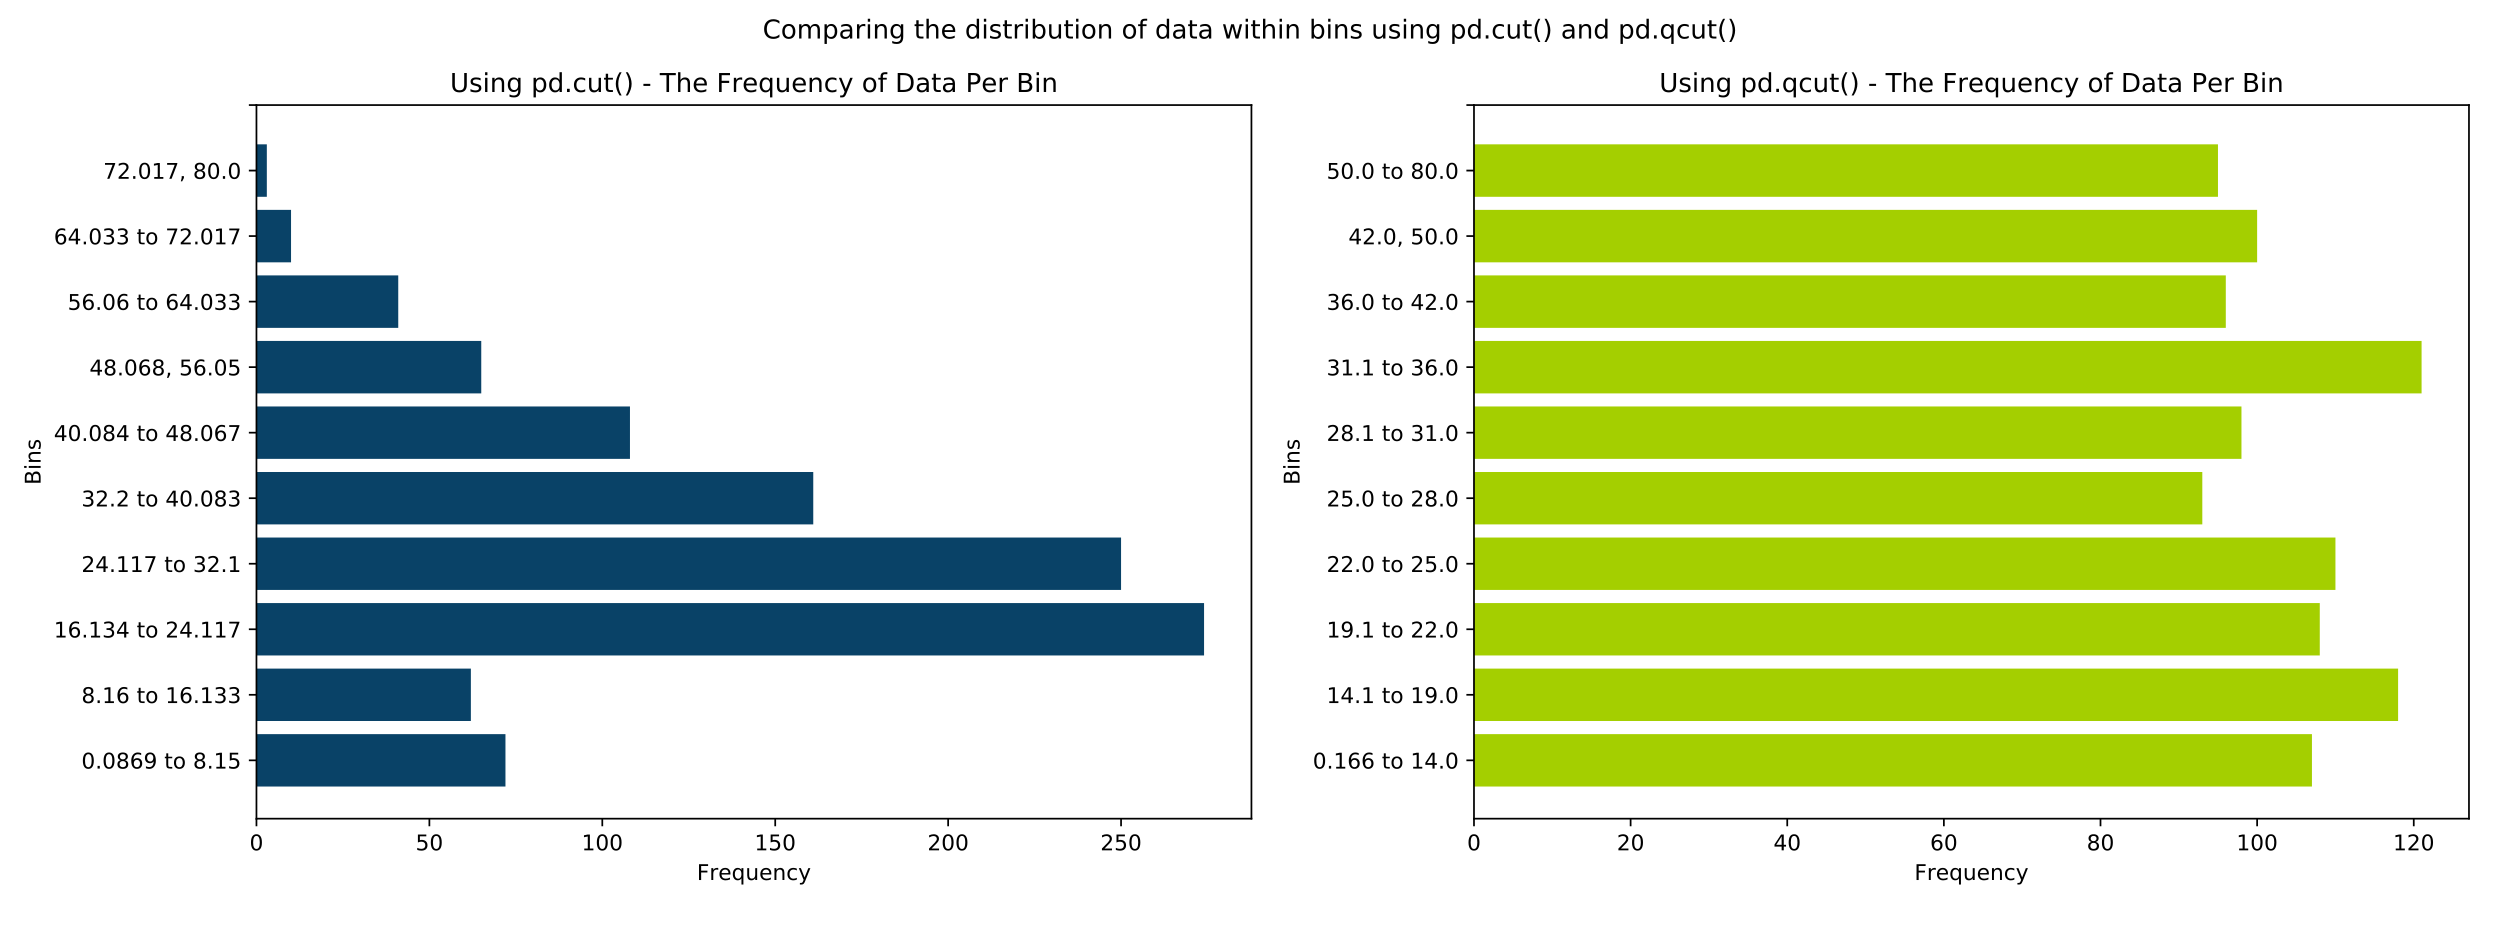 <?xml version="1.0" encoding="utf-8" standalone="no"?>
<!DOCTYPE svg PUBLIC "-//W3C//DTD SVG 1.1//EN"
  "http://www.w3.org/Graphics/SVG/1.1/DTD/svg11.dtd">
<!-- Created with matplotlib (http://matplotlib.org/) -->
<svg height="432pt" version="1.1" viewBox="0 0 1152 432" width="1152pt" xmlns="http://www.w3.org/2000/svg" xmlns:xlink="http://www.w3.org/1999/xlink">
 <defs>
  <style type="text/css">
*{stroke-linecap:butt;stroke-linejoin:round;}
  </style>
 </defs>
 <g id="figure_1">
  <g id="patch_1">
   <path d="M 0 432 
L 1152 432 
L 1152 0 
L 0 0 
z
" style="fill:#ffffff;"/>
  </g>
  <g id="axes_1">
   <g id="patch_2">
    <path d="M 118.175 377.24 
L 576.663 377.24 
L 576.663 48.4 
L 118.175 48.4 
z
" style="fill:#ffffff;"/>
   </g>
   <g id="patch_3">
    <path clip-path="url(#pb259ebae67)" d="M 118.175 362.444 
L 232.916 362.444 
L 232.916 338.287 
L 118.175 338.287 
z
" style="fill:#094267;"/>
   </g>
   <g id="patch_4">
    <path clip-path="url(#pb259ebae67)" d="M 118.175 332.247 
L 216.98 332.247 
L 216.98 308.09 
L 118.175 308.09 
z
" style="fill:#094267;"/>
   </g>
   <g id="patch_5">
    <path clip-path="url(#pb259ebae67)" d="M 118.175 302.051 
L 554.83 302.051 
L 554.83 277.893 
L 118.175 277.893 
z
" style="fill:#094267;"/>
   </g>
   <g id="patch_6">
    <path clip-path="url(#pb259ebae67)" d="M 118.175 271.854 
L 516.583 271.854 
L 516.583 247.697 
L 118.175 247.697 
z
" style="fill:#094267;"/>
   </g>
   <g id="patch_7">
    <path clip-path="url(#pb259ebae67)" d="M 118.175 241.658 
L 374.75 241.658 
L 374.75 217.5 
L 118.175 217.5 
z
" style="fill:#094267;"/>
   </g>
   <g id="patch_8">
    <path clip-path="url(#pb259ebae67)" d="M 118.175 211.461 
L 290.287 211.461 
L 290.287 187.304 
L 118.175 187.304 
z
" style="fill:#094267;"/>
   </g>
   <g id="patch_9">
    <path clip-path="url(#pb259ebae67)" d="M 118.175 181.265 
L 221.761 181.265 
L 221.761 157.107 
L 118.175 157.107 
z
" style="fill:#094267;"/>
   </g>
   <g id="patch_10">
    <path clip-path="url(#pb259ebae67)" d="M 118.175 151.068 
L 183.514 151.068 
L 183.514 126.911 
L 118.175 126.911 
z
" style="fill:#094267;"/>
   </g>
   <g id="patch_11">
    <path clip-path="url(#pb259ebae67)" d="M 118.175 120.872 
L 134.111 120.872 
L 134.111 96.714 
L 118.175 96.714 
z
" style="fill:#094267;"/>
   </g>
   <g id="patch_12">
    <path clip-path="url(#pb259ebae67)" d="M 118.175 90.675 
L 122.956 90.675 
L 122.956 66.518 
L 118.175 66.518 
z
" style="fill:#094267;"/>
   </g>
   <g id="matplotlib.axis_1">
    <g id="xtick_1">
     <g id="line2d_1">
      <defs>
       <path d="M 0 0 
L 0 3.5 
" id="m74392344b3" style="stroke:#000000;stroke-width:0.8;"/>
      </defs>
      <g>
       <use style="stroke:#000000;stroke-width:0.8;" x="118.175" xlink:href="#m74392344b3" y="377.24"/>
      </g>
     </g>
     <g id="text_1">
      <!-- 0 -->
      <defs>
       <path d="M 31.781 66.406 
Q 24.172 66.406 20.328 58.906 
Q 16.5 51.422 16.5 36.375 
Q 16.5 21.391 20.328 13.891 
Q 24.172 6.391 31.781 6.391 
Q 39.453 6.391 43.281 13.891 
Q 47.125 21.391 47.125 36.375 
Q 47.125 51.422 43.281 58.906 
Q 39.453 66.406 31.781 66.406 
z
M 31.781 74.219 
Q 44.047 74.219 50.516 64.516 
Q 56.984 54.828 56.984 36.375 
Q 56.984 17.969 50.516 8.266 
Q 44.047 -1.422 31.781 -1.422 
Q 19.531 -1.422 13.062 8.266 
Q 6.594 17.969 6.594 36.375 
Q 6.594 54.828 13.062 64.516 
Q 19.531 74.219 31.781 74.219 
z
" id="DejaVuSans-30"/>
      </defs>
      <g transform="translate(114.994 391.838)scale(0.1 -0.1)">
       <use xlink:href="#DejaVuSans-30"/>
      </g>
     </g>
    </g>
    <g id="xtick_2">
     <g id="line2d_2">
      <g>
       <use style="stroke:#000000;stroke-width:0.8;" x="197.857" xlink:href="#m74392344b3" y="377.24"/>
      </g>
     </g>
     <g id="text_2">
      <!-- 50 -->
      <defs>
       <path d="M 10.797 72.906 
L 49.516 72.906 
L 49.516 64.594 
L 19.828 64.594 
L 19.828 46.734 
Q 21.969 47.469 24.109 47.828 
Q 26.266 48.188 28.422 48.188 
Q 40.625 48.188 47.75 41.5 
Q 54.891 34.812 54.891 23.391 
Q 54.891 11.625 47.562 5.094 
Q 40.234 -1.422 26.906 -1.422 
Q 22.312 -1.422 17.547 -0.641 
Q 12.797 0.141 7.719 1.703 
L 7.719 11.625 
Q 12.109 9.234 16.797 8.062 
Q 21.484 6.891 26.703 6.891 
Q 35.156 6.891 40.078 11.328 
Q 45.016 15.766 45.016 23.391 
Q 45.016 31 40.078 35.438 
Q 35.156 39.891 26.703 39.891 
Q 22.75 39.891 18.812 39.016 
Q 14.891 38.141 10.797 36.281 
z
" id="DejaVuSans-35"/>
      </defs>
      <g transform="translate(191.494 391.838)scale(0.1 -0.1)">
       <use xlink:href="#DejaVuSans-35"/>
       <use x="63.623" xlink:href="#DejaVuSans-30"/>
      </g>
     </g>
    </g>
    <g id="xtick_3">
     <g id="line2d_3">
      <g>
       <use style="stroke:#000000;stroke-width:0.8;" x="277.538" xlink:href="#m74392344b3" y="377.24"/>
      </g>
     </g>
     <g id="text_3">
      <!-- 100 -->
      <defs>
       <path d="M 12.406 8.297 
L 28.516 8.297 
L 28.516 63.922 
L 10.984 60.406 
L 10.984 69.391 
L 28.422 72.906 
L 38.281 72.906 
L 38.281 8.297 
L 54.391 8.297 
L 54.391 0 
L 12.406 0 
z
" id="DejaVuSans-31"/>
      </defs>
      <g transform="translate(267.994 391.838)scale(0.1 -0.1)">
       <use xlink:href="#DejaVuSans-31"/>
       <use x="63.623" xlink:href="#DejaVuSans-30"/>
       <use x="127.246" xlink:href="#DejaVuSans-30"/>
      </g>
     </g>
    </g>
    <g id="xtick_4">
     <g id="line2d_4">
      <g>
       <use style="stroke:#000000;stroke-width:0.8;" x="357.22" xlink:href="#m74392344b3" y="377.24"/>
      </g>
     </g>
     <g id="text_4">
      <!-- 150 -->
      <g transform="translate(347.676 391.838)scale(0.1 -0.1)">
       <use xlink:href="#DejaVuSans-31"/>
       <use x="63.623" xlink:href="#DejaVuSans-35"/>
       <use x="127.246" xlink:href="#DejaVuSans-30"/>
      </g>
     </g>
    </g>
    <g id="xtick_5">
     <g id="line2d_5">
      <g>
       <use style="stroke:#000000;stroke-width:0.8;" x="436.901" xlink:href="#m74392344b3" y="377.24"/>
      </g>
     </g>
     <g id="text_5">
      <!-- 200 -->
      <defs>
       <path d="M 19.188 8.297 
L 53.609 8.297 
L 53.609 0 
L 7.328 0 
L 7.328 8.297 
Q 12.938 14.109 22.625 23.891 
Q 32.328 33.688 34.812 36.531 
Q 39.547 41.844 41.422 45.531 
Q 43.312 49.219 43.312 52.781 
Q 43.312 58.594 39.234 62.25 
Q 35.156 65.922 28.609 65.922 
Q 23.969 65.922 18.812 64.312 
Q 13.672 62.703 7.812 59.422 
L 7.812 69.391 
Q 13.766 71.781 18.938 73 
Q 24.125 74.219 28.422 74.219 
Q 39.75 74.219 46.484 68.547 
Q 53.219 62.891 53.219 53.422 
Q 53.219 48.922 51.531 44.891 
Q 49.859 40.875 45.406 35.406 
Q 44.188 33.984 37.641 27.219 
Q 31.109 20.453 19.188 8.297 
z
" id="DejaVuSans-32"/>
      </defs>
      <g transform="translate(427.357 391.838)scale(0.1 -0.1)">
       <use xlink:href="#DejaVuSans-32"/>
       <use x="63.623" xlink:href="#DejaVuSans-30"/>
       <use x="127.246" xlink:href="#DejaVuSans-30"/>
      </g>
     </g>
    </g>
    <g id="xtick_6">
     <g id="line2d_6">
      <g>
       <use style="stroke:#000000;stroke-width:0.8;" x="516.583" xlink:href="#m74392344b3" y="377.24"/>
      </g>
     </g>
     <g id="text_6">
      <!-- 250 -->
      <g transform="translate(507.039 391.838)scale(0.1 -0.1)">
       <use xlink:href="#DejaVuSans-32"/>
       <use x="63.623" xlink:href="#DejaVuSans-35"/>
       <use x="127.246" xlink:href="#DejaVuSans-30"/>
      </g>
     </g>
    </g>
    <g id="text_7">
     <!-- Frequency -->
     <defs>
      <path d="M 9.812 72.906 
L 51.703 72.906 
L 51.703 64.594 
L 19.672 64.594 
L 19.672 43.109 
L 48.578 43.109 
L 48.578 34.812 
L 19.672 34.812 
L 19.672 0 
L 9.812 0 
z
" id="DejaVuSans-46"/>
      <path d="M 41.109 46.297 
Q 39.594 47.172 37.812 47.578 
Q 36.031 48 33.891 48 
Q 26.266 48 22.188 43.047 
Q 18.109 38.094 18.109 28.812 
L 18.109 0 
L 9.078 0 
L 9.078 54.688 
L 18.109 54.688 
L 18.109 46.188 
Q 20.953 51.172 25.484 53.578 
Q 30.031 56 36.531 56 
Q 37.453 56 38.578 55.875 
Q 39.703 55.766 41.062 55.516 
z
" id="DejaVuSans-72"/>
      <path d="M 56.203 29.594 
L 56.203 25.203 
L 14.891 25.203 
Q 15.484 15.922 20.484 11.062 
Q 25.484 6.203 34.422 6.203 
Q 39.594 6.203 44.453 7.469 
Q 49.312 8.734 54.109 11.281 
L 54.109 2.781 
Q 49.266 0.734 44.188 -0.344 
Q 39.109 -1.422 33.891 -1.422 
Q 20.797 -1.422 13.156 6.188 
Q 5.516 13.812 5.516 26.812 
Q 5.516 40.234 12.766 48.109 
Q 20.016 56 32.328 56 
Q 43.359 56 49.781 48.891 
Q 56.203 41.797 56.203 29.594 
z
M 47.219 32.234 
Q 47.125 39.594 43.094 43.984 
Q 39.062 48.391 32.422 48.391 
Q 24.906 48.391 20.391 44.141 
Q 15.875 39.891 15.188 32.172 
z
" id="DejaVuSans-65"/>
      <path d="M 14.797 27.297 
Q 14.797 17.391 18.875 11.75 
Q 22.953 6.109 30.078 6.109 
Q 37.203 6.109 41.297 11.75 
Q 45.406 17.391 45.406 27.297 
Q 45.406 37.203 41.297 42.844 
Q 37.203 48.484 30.078 48.484 
Q 22.953 48.484 18.875 42.844 
Q 14.797 37.203 14.797 27.297 
z
M 45.406 8.203 
Q 42.578 3.328 38.25 0.953 
Q 33.938 -1.422 27.875 -1.422 
Q 17.969 -1.422 11.734 6.484 
Q 5.516 14.406 5.516 27.297 
Q 5.516 40.188 11.734 48.094 
Q 17.969 56 27.875 56 
Q 33.938 56 38.25 53.625 
Q 42.578 51.266 45.406 46.391 
L 45.406 54.688 
L 54.391 54.688 
L 54.391 -20.797 
L 45.406 -20.797 
z
" id="DejaVuSans-71"/>
      <path d="M 8.5 21.578 
L 8.5 54.688 
L 17.484 54.688 
L 17.484 21.922 
Q 17.484 14.156 20.5 10.266 
Q 23.531 6.391 29.594 6.391 
Q 36.859 6.391 41.078 11.031 
Q 45.312 15.672 45.312 23.688 
L 45.312 54.688 
L 54.297 54.688 
L 54.297 0 
L 45.312 0 
L 45.312 8.406 
Q 42.047 3.422 37.719 1 
Q 33.406 -1.422 27.688 -1.422 
Q 18.266 -1.422 13.375 4.438 
Q 8.5 10.297 8.5 21.578 
z
M 31.109 56 
z
" id="DejaVuSans-75"/>
      <path d="M 54.891 33.016 
L 54.891 0 
L 45.906 0 
L 45.906 32.719 
Q 45.906 40.484 42.875 44.328 
Q 39.844 48.188 33.797 48.188 
Q 26.516 48.188 22.312 43.547 
Q 18.109 38.922 18.109 30.906 
L 18.109 0 
L 9.078 0 
L 9.078 54.688 
L 18.109 54.688 
L 18.109 46.188 
Q 21.344 51.125 25.703 53.562 
Q 30.078 56 35.797 56 
Q 45.219 56 50.047 50.172 
Q 54.891 44.344 54.891 33.016 
z
" id="DejaVuSans-6e"/>
      <path d="M 48.781 52.594 
L 48.781 44.188 
Q 44.969 46.297 41.141 47.344 
Q 37.312 48.391 33.406 48.391 
Q 24.656 48.391 19.812 42.844 
Q 14.984 37.312 14.984 27.297 
Q 14.984 17.281 19.812 11.734 
Q 24.656 6.203 33.406 6.203 
Q 37.312 6.203 41.141 7.25 
Q 44.969 8.297 48.781 10.406 
L 48.781 2.094 
Q 45.016 0.344 40.984 -0.531 
Q 36.969 -1.422 32.422 -1.422 
Q 20.062 -1.422 12.781 6.344 
Q 5.516 14.109 5.516 27.297 
Q 5.516 40.672 12.859 48.328 
Q 20.219 56 33.016 56 
Q 37.156 56 41.109 55.141 
Q 45.062 54.297 48.781 52.594 
z
" id="DejaVuSans-63"/>
      <path d="M 32.172 -5.078 
Q 28.375 -14.844 24.75 -17.812 
Q 21.141 -20.797 15.094 -20.797 
L 7.906 -20.797 
L 7.906 -13.281 
L 13.188 -13.281 
Q 16.891 -13.281 18.938 -11.516 
Q 21 -9.766 23.484 -3.219 
L 25.094 0.875 
L 2.984 54.688 
L 12.5 54.688 
L 29.594 11.922 
L 46.688 54.688 
L 56.203 54.688 
z
" id="DejaVuSans-79"/>
     </defs>
     <g transform="translate(321.121 405.517)scale(0.1 -0.1)">
      <use xlink:href="#DejaVuSans-46"/>
      <use x="57.41" xlink:href="#DejaVuSans-72"/>
      <use x="98.492" xlink:href="#DejaVuSans-65"/>
      <use x="160.016" xlink:href="#DejaVuSans-71"/>
      <use x="223.492" xlink:href="#DejaVuSans-75"/>
      <use x="286.871" xlink:href="#DejaVuSans-65"/>
      <use x="348.395" xlink:href="#DejaVuSans-6e"/>
      <use x="411.773" xlink:href="#DejaVuSans-63"/>
      <use x="466.754" xlink:href="#DejaVuSans-79"/>
     </g>
    </g>
   </g>
   <g id="matplotlib.axis_2">
    <g id="ytick_1">
     <g id="line2d_7">
      <defs>
       <path d="M 0 0 
L -3.5 0 
" id="m7ff073b61a" style="stroke:#000000;stroke-width:0.8;"/>
      </defs>
      <g>
       <use style="stroke:#000000;stroke-width:0.8;" x="118.175" xlink:href="#m7ff073b61a" y="350.365"/>
      </g>
     </g>
     <g id="text_8">
      <!-- 0.0869 to 8.15 -->
      <defs>
       <path d="M 10.688 12.406 
L 21 12.406 
L 21 0 
L 10.688 0 
z
" id="DejaVuSans-2e"/>
       <path d="M 31.781 34.625 
Q 24.75 34.625 20.719 30.859 
Q 16.703 27.094 16.703 20.516 
Q 16.703 13.922 20.719 10.156 
Q 24.75 6.391 31.781 6.391 
Q 38.812 6.391 42.859 10.172 
Q 46.922 13.969 46.922 20.516 
Q 46.922 27.094 42.891 30.859 
Q 38.875 34.625 31.781 34.625 
z
M 21.922 38.812 
Q 15.578 40.375 12.031 44.719 
Q 8.5 49.078 8.5 55.328 
Q 8.5 64.062 14.719 69.141 
Q 20.953 74.219 31.781 74.219 
Q 42.672 74.219 48.875 69.141 
Q 55.078 64.062 55.078 55.328 
Q 55.078 49.078 51.531 44.719 
Q 48 40.375 41.703 38.812 
Q 48.828 37.156 52.797 32.312 
Q 56.781 27.484 56.781 20.516 
Q 56.781 9.906 50.312 4.234 
Q 43.844 -1.422 31.781 -1.422 
Q 19.734 -1.422 13.25 4.234 
Q 6.781 9.906 6.781 20.516 
Q 6.781 27.484 10.781 32.312 
Q 14.797 37.156 21.922 38.812 
z
M 18.312 54.391 
Q 18.312 48.734 21.844 45.562 
Q 25.391 42.391 31.781 42.391 
Q 38.141 42.391 41.719 45.562 
Q 45.312 48.734 45.312 54.391 
Q 45.312 60.062 41.719 63.234 
Q 38.141 66.406 31.781 66.406 
Q 25.391 66.406 21.844 63.234 
Q 18.312 60.062 18.312 54.391 
z
" id="DejaVuSans-38"/>
       <path d="M 33.016 40.375 
Q 26.375 40.375 22.484 35.828 
Q 18.609 31.297 18.609 23.391 
Q 18.609 15.531 22.484 10.953 
Q 26.375 6.391 33.016 6.391 
Q 39.656 6.391 43.531 10.953 
Q 47.406 15.531 47.406 23.391 
Q 47.406 31.297 43.531 35.828 
Q 39.656 40.375 33.016 40.375 
z
M 52.594 71.297 
L 52.594 62.312 
Q 48.875 64.062 45.094 64.984 
Q 41.312 65.922 37.594 65.922 
Q 27.828 65.922 22.672 59.328 
Q 17.531 52.734 16.797 39.406 
Q 19.672 43.656 24.016 45.922 
Q 28.375 48.188 33.594 48.188 
Q 44.578 48.188 50.953 41.516 
Q 57.328 34.859 57.328 23.391 
Q 57.328 12.156 50.688 5.359 
Q 44.047 -1.422 33.016 -1.422 
Q 20.359 -1.422 13.672 8.266 
Q 6.984 17.969 6.984 36.375 
Q 6.984 53.656 15.188 63.938 
Q 23.391 74.219 37.203 74.219 
Q 40.922 74.219 44.703 73.484 
Q 48.484 72.75 52.594 71.297 
z
" id="DejaVuSans-36"/>
       <path d="M 10.984 1.516 
L 10.984 10.5 
Q 14.703 8.734 18.5 7.812 
Q 22.312 6.891 25.984 6.891 
Q 35.75 6.891 40.891 13.453 
Q 46.047 20.016 46.781 33.406 
Q 43.953 29.203 39.594 26.953 
Q 35.25 24.703 29.984 24.703 
Q 19.047 24.703 12.672 31.312 
Q 6.297 37.938 6.297 49.422 
Q 6.297 60.641 12.938 67.422 
Q 19.578 74.219 30.609 74.219 
Q 43.266 74.219 49.922 64.516 
Q 56.594 54.828 56.594 36.375 
Q 56.594 19.141 48.406 8.859 
Q 40.234 -1.422 26.422 -1.422 
Q 22.703 -1.422 18.891 -0.688 
Q 15.094 0.047 10.984 1.516 
z
M 30.609 32.422 
Q 37.25 32.422 41.125 36.953 
Q 45.016 41.5 45.016 49.422 
Q 45.016 57.281 41.125 61.844 
Q 37.25 66.406 30.609 66.406 
Q 23.969 66.406 20.094 61.844 
Q 16.219 57.281 16.219 49.422 
Q 16.219 41.5 20.094 36.953 
Q 23.969 32.422 30.609 32.422 
z
" id="DejaVuSans-39"/>
       <path id="DejaVuSans-20"/>
       <path d="M 18.312 70.219 
L 18.312 54.688 
L 36.812 54.688 
L 36.812 47.703 
L 18.312 47.703 
L 18.312 18.016 
Q 18.312 11.328 20.141 9.422 
Q 21.969 7.516 27.594 7.516 
L 36.812 7.516 
L 36.812 0 
L 27.594 0 
Q 17.188 0 13.234 3.875 
Q 9.281 7.766 9.281 18.016 
L 9.281 47.703 
L 2.688 47.703 
L 2.688 54.688 
L 9.281 54.688 
L 9.281 70.219 
z
" id="DejaVuSans-74"/>
       <path d="M 30.609 48.391 
Q 23.391 48.391 19.188 42.75 
Q 14.984 37.109 14.984 27.297 
Q 14.984 17.484 19.156 11.844 
Q 23.344 6.203 30.609 6.203 
Q 37.797 6.203 41.984 11.859 
Q 46.188 17.531 46.188 27.297 
Q 46.188 37.016 41.984 42.703 
Q 37.797 48.391 30.609 48.391 
z
M 30.609 56 
Q 42.328 56 49.016 48.375 
Q 55.719 40.766 55.719 27.297 
Q 55.719 13.875 49.016 6.219 
Q 42.328 -1.422 30.609 -1.422 
Q 18.844 -1.422 12.172 6.219 
Q 5.516 13.875 5.516 27.297 
Q 5.516 40.766 12.172 48.375 
Q 18.844 56 30.609 56 
z
" id="DejaVuSans-6f"/>
      </defs>
      <g transform="translate(37.523 354.164)scale(0.1 -0.1)">
       <use xlink:href="#DejaVuSans-30"/>
       <use x="63.623" xlink:href="#DejaVuSans-2e"/>
       <use x="95.41" xlink:href="#DejaVuSans-30"/>
       <use x="159.033" xlink:href="#DejaVuSans-38"/>
       <use x="222.656" xlink:href="#DejaVuSans-36"/>
       <use x="286.279" xlink:href="#DejaVuSans-39"/>
       <use x="349.902" xlink:href="#DejaVuSans-20"/>
       <use x="381.689" xlink:href="#DejaVuSans-74"/>
       <use x="420.898" xlink:href="#DejaVuSans-6f"/>
       <use x="482.08" xlink:href="#DejaVuSans-20"/>
       <use x="513.867" xlink:href="#DejaVuSans-38"/>
       <use x="577.49" xlink:href="#DejaVuSans-2e"/>
       <use x="609.277" xlink:href="#DejaVuSans-31"/>
       <use x="672.9" xlink:href="#DejaVuSans-35"/>
      </g>
     </g>
    </g>
    <g id="ytick_2">
     <g id="line2d_8">
      <g>
       <use style="stroke:#000000;stroke-width:0.8;" x="118.175" xlink:href="#m7ff073b61a" y="320.169"/>
      </g>
     </g>
     <g id="text_9">
      <!-- 8.16 to 16.133 -->
      <defs>
       <path d="M 40.578 39.312 
Q 47.656 37.797 51.625 33 
Q 55.609 28.219 55.609 21.188 
Q 55.609 10.406 48.188 4.484 
Q 40.766 -1.422 27.094 -1.422 
Q 22.516 -1.422 17.656 -0.516 
Q 12.797 0.391 7.625 2.203 
L 7.625 11.719 
Q 11.719 9.328 16.594 8.109 
Q 21.484 6.891 26.812 6.891 
Q 36.078 6.891 40.938 10.547 
Q 45.797 14.203 45.797 21.188 
Q 45.797 27.641 41.281 31.266 
Q 36.766 34.906 28.719 34.906 
L 20.219 34.906 
L 20.219 43.016 
L 29.109 43.016 
Q 36.375 43.016 40.234 45.922 
Q 44.094 48.828 44.094 54.297 
Q 44.094 59.906 40.109 62.906 
Q 36.141 65.922 28.719 65.922 
Q 24.656 65.922 20.016 65.031 
Q 15.375 64.156 9.812 62.312 
L 9.812 71.094 
Q 15.438 72.656 20.344 73.438 
Q 25.25 74.219 29.594 74.219 
Q 40.828 74.219 47.359 69.109 
Q 53.906 64.016 53.906 55.328 
Q 53.906 49.266 50.438 45.094 
Q 46.969 40.922 40.578 39.312 
z
" id="DejaVuSans-33"/>
      </defs>
      <g transform="translate(37.523 323.968)scale(0.1 -0.1)">
       <use xlink:href="#DejaVuSans-38"/>
       <use x="63.623" xlink:href="#DejaVuSans-2e"/>
       <use x="95.41" xlink:href="#DejaVuSans-31"/>
       <use x="159.033" xlink:href="#DejaVuSans-36"/>
       <use x="222.656" xlink:href="#DejaVuSans-20"/>
       <use x="254.443" xlink:href="#DejaVuSans-74"/>
       <use x="293.652" xlink:href="#DejaVuSans-6f"/>
       <use x="354.834" xlink:href="#DejaVuSans-20"/>
       <use x="386.621" xlink:href="#DejaVuSans-31"/>
       <use x="450.244" xlink:href="#DejaVuSans-36"/>
       <use x="513.867" xlink:href="#DejaVuSans-2e"/>
       <use x="545.654" xlink:href="#DejaVuSans-31"/>
       <use x="609.277" xlink:href="#DejaVuSans-33"/>
       <use x="672.9" xlink:href="#DejaVuSans-33"/>
      </g>
     </g>
    </g>
    <g id="ytick_3">
     <g id="line2d_9">
      <g>
       <use style="stroke:#000000;stroke-width:0.8;" x="118.175" xlink:href="#m7ff073b61a" y="289.972"/>
      </g>
     </g>
     <g id="text_10">
      <!-- 16.134 to 24.117 -->
      <defs>
       <path d="M 37.797 64.312 
L 12.891 25.391 
L 37.797 25.391 
z
M 35.203 72.906 
L 47.609 72.906 
L 47.609 25.391 
L 58.016 25.391 
L 58.016 17.188 
L 47.609 17.188 
L 47.609 0 
L 37.797 0 
L 37.797 17.188 
L 4.891 17.188 
L 4.891 26.703 
z
" id="DejaVuSans-34"/>
       <path d="M 8.203 72.906 
L 55.078 72.906 
L 55.078 68.703 
L 28.609 0 
L 18.312 0 
L 43.219 64.594 
L 8.203 64.594 
z
" id="DejaVuSans-37"/>
      </defs>
      <g transform="translate(24.798 293.771)scale(0.1 -0.1)">
       <use xlink:href="#DejaVuSans-31"/>
       <use x="63.623" xlink:href="#DejaVuSans-36"/>
       <use x="127.246" xlink:href="#DejaVuSans-2e"/>
       <use x="159.033" xlink:href="#DejaVuSans-31"/>
       <use x="222.656" xlink:href="#DejaVuSans-33"/>
       <use x="286.279" xlink:href="#DejaVuSans-34"/>
       <use x="349.902" xlink:href="#DejaVuSans-20"/>
       <use x="381.689" xlink:href="#DejaVuSans-74"/>
       <use x="420.898" xlink:href="#DejaVuSans-6f"/>
       <use x="482.08" xlink:href="#DejaVuSans-20"/>
       <use x="513.867" xlink:href="#DejaVuSans-32"/>
       <use x="577.49" xlink:href="#DejaVuSans-34"/>
       <use x="641.113" xlink:href="#DejaVuSans-2e"/>
       <use x="672.9" xlink:href="#DejaVuSans-31"/>
       <use x="736.523" xlink:href="#DejaVuSans-31"/>
       <use x="800.146" xlink:href="#DejaVuSans-37"/>
      </g>
     </g>
    </g>
    <g id="ytick_4">
     <g id="line2d_10">
      <g>
       <use style="stroke:#000000;stroke-width:0.8;" x="118.175" xlink:href="#m7ff073b61a" y="259.776"/>
      </g>
     </g>
     <g id="text_11">
      <!-- 24.117 to 32.1 -->
      <g transform="translate(37.523 263.575)scale(0.1 -0.1)">
       <use xlink:href="#DejaVuSans-32"/>
       <use x="63.623" xlink:href="#DejaVuSans-34"/>
       <use x="127.246" xlink:href="#DejaVuSans-2e"/>
       <use x="159.033" xlink:href="#DejaVuSans-31"/>
       <use x="222.656" xlink:href="#DejaVuSans-31"/>
       <use x="286.279" xlink:href="#DejaVuSans-37"/>
       <use x="349.902" xlink:href="#DejaVuSans-20"/>
       <use x="381.689" xlink:href="#DejaVuSans-74"/>
       <use x="420.898" xlink:href="#DejaVuSans-6f"/>
       <use x="482.08" xlink:href="#DejaVuSans-20"/>
       <use x="513.867" xlink:href="#DejaVuSans-33"/>
       <use x="577.49" xlink:href="#DejaVuSans-32"/>
       <use x="641.113" xlink:href="#DejaVuSans-2e"/>
       <use x="672.9" xlink:href="#DejaVuSans-31"/>
      </g>
     </g>
    </g>
    <g id="ytick_5">
     <g id="line2d_11">
      <g>
       <use style="stroke:#000000;stroke-width:0.8;" x="118.175" xlink:href="#m7ff073b61a" y="229.579"/>
      </g>
     </g>
     <g id="text_12">
      <!-- 32.2 to 40.083 -->
      <g transform="translate(37.523 233.378)scale(0.1 -0.1)">
       <use xlink:href="#DejaVuSans-33"/>
       <use x="63.623" xlink:href="#DejaVuSans-32"/>
       <use x="127.246" xlink:href="#DejaVuSans-2e"/>
       <use x="159.033" xlink:href="#DejaVuSans-32"/>
       <use x="222.656" xlink:href="#DejaVuSans-20"/>
       <use x="254.443" xlink:href="#DejaVuSans-74"/>
       <use x="293.652" xlink:href="#DejaVuSans-6f"/>
       <use x="354.834" xlink:href="#DejaVuSans-20"/>
       <use x="386.621" xlink:href="#DejaVuSans-34"/>
       <use x="450.244" xlink:href="#DejaVuSans-30"/>
       <use x="513.867" xlink:href="#DejaVuSans-2e"/>
       <use x="545.654" xlink:href="#DejaVuSans-30"/>
       <use x="609.277" xlink:href="#DejaVuSans-38"/>
       <use x="672.9" xlink:href="#DejaVuSans-33"/>
      </g>
     </g>
    </g>
    <g id="ytick_6">
     <g id="line2d_12">
      <g>
       <use style="stroke:#000000;stroke-width:0.8;" x="118.175" xlink:href="#m7ff073b61a" y="199.383"/>
      </g>
     </g>
     <g id="text_13">
      <!-- 40.084 to 48.067 -->
      <g transform="translate(24.798 203.182)scale(0.1 -0.1)">
       <use xlink:href="#DejaVuSans-34"/>
       <use x="63.623" xlink:href="#DejaVuSans-30"/>
       <use x="127.246" xlink:href="#DejaVuSans-2e"/>
       <use x="159.033" xlink:href="#DejaVuSans-30"/>
       <use x="222.656" xlink:href="#DejaVuSans-38"/>
       <use x="286.279" xlink:href="#DejaVuSans-34"/>
       <use x="349.902" xlink:href="#DejaVuSans-20"/>
       <use x="381.689" xlink:href="#DejaVuSans-74"/>
       <use x="420.898" xlink:href="#DejaVuSans-6f"/>
       <use x="482.08" xlink:href="#DejaVuSans-20"/>
       <use x="513.867" xlink:href="#DejaVuSans-34"/>
       <use x="577.49" xlink:href="#DejaVuSans-38"/>
       <use x="641.113" xlink:href="#DejaVuSans-2e"/>
       <use x="672.9" xlink:href="#DejaVuSans-30"/>
       <use x="736.523" xlink:href="#DejaVuSans-36"/>
       <use x="800.146" xlink:href="#DejaVuSans-37"/>
      </g>
     </g>
    </g>
    <g id="ytick_7">
     <g id="line2d_13">
      <g>
       <use style="stroke:#000000;stroke-width:0.8;" x="118.175" xlink:href="#m7ff073b61a" y="169.186"/>
      </g>
     </g>
     <g id="text_14">
      <!-- 48.068, 56.05 -->
      <defs>
       <path d="M 11.719 12.406 
L 22.016 12.406 
L 22.016 4 
L 14.016 -11.625 
L 7.719 -11.625 
L 11.719 4 
z
" id="DejaVuSans-2c"/>
      </defs>
      <g transform="translate(41.2 172.985)scale(0.1 -0.1)">
       <use xlink:href="#DejaVuSans-34"/>
       <use x="63.623" xlink:href="#DejaVuSans-38"/>
       <use x="127.246" xlink:href="#DejaVuSans-2e"/>
       <use x="159.033" xlink:href="#DejaVuSans-30"/>
       <use x="222.656" xlink:href="#DejaVuSans-36"/>
       <use x="286.279" xlink:href="#DejaVuSans-38"/>
       <use x="349.902" xlink:href="#DejaVuSans-2c"/>
       <use x="381.689" xlink:href="#DejaVuSans-20"/>
       <use x="413.477" xlink:href="#DejaVuSans-35"/>
       <use x="477.1" xlink:href="#DejaVuSans-36"/>
       <use x="540.723" xlink:href="#DejaVuSans-2e"/>
       <use x="572.51" xlink:href="#DejaVuSans-30"/>
       <use x="636.133" xlink:href="#DejaVuSans-35"/>
      </g>
     </g>
    </g>
    <g id="ytick_8">
     <g id="line2d_14">
      <g>
       <use style="stroke:#000000;stroke-width:0.8;" x="118.175" xlink:href="#m7ff073b61a" y="138.99"/>
      </g>
     </g>
     <g id="text_15">
      <!-- 56.06 to 64.033 -->
      <g transform="translate(31.161 142.789)scale(0.1 -0.1)">
       <use xlink:href="#DejaVuSans-35"/>
       <use x="63.623" xlink:href="#DejaVuSans-36"/>
       <use x="127.246" xlink:href="#DejaVuSans-2e"/>
       <use x="159.033" xlink:href="#DejaVuSans-30"/>
       <use x="222.656" xlink:href="#DejaVuSans-36"/>
       <use x="286.279" xlink:href="#DejaVuSans-20"/>
       <use x="318.066" xlink:href="#DejaVuSans-74"/>
       <use x="357.275" xlink:href="#DejaVuSans-6f"/>
       <use x="418.457" xlink:href="#DejaVuSans-20"/>
       <use x="450.244" xlink:href="#DejaVuSans-36"/>
       <use x="513.867" xlink:href="#DejaVuSans-34"/>
       <use x="577.49" xlink:href="#DejaVuSans-2e"/>
       <use x="609.277" xlink:href="#DejaVuSans-30"/>
       <use x="672.9" xlink:href="#DejaVuSans-33"/>
       <use x="736.523" xlink:href="#DejaVuSans-33"/>
      </g>
     </g>
    </g>
    <g id="ytick_9">
     <g id="line2d_15">
      <g>
       <use style="stroke:#000000;stroke-width:0.8;" x="118.175" xlink:href="#m7ff073b61a" y="108.793"/>
      </g>
     </g>
     <g id="text_16">
      <!-- 64.033 to 72.017 -->
      <g transform="translate(24.798 112.592)scale(0.1 -0.1)">
       <use xlink:href="#DejaVuSans-36"/>
       <use x="63.623" xlink:href="#DejaVuSans-34"/>
       <use x="127.246" xlink:href="#DejaVuSans-2e"/>
       <use x="159.033" xlink:href="#DejaVuSans-30"/>
       <use x="222.656" xlink:href="#DejaVuSans-33"/>
       <use x="286.279" xlink:href="#DejaVuSans-33"/>
       <use x="349.902" xlink:href="#DejaVuSans-20"/>
       <use x="381.689" xlink:href="#DejaVuSans-74"/>
       <use x="420.898" xlink:href="#DejaVuSans-6f"/>
       <use x="482.08" xlink:href="#DejaVuSans-20"/>
       <use x="513.867" xlink:href="#DejaVuSans-37"/>
       <use x="577.49" xlink:href="#DejaVuSans-32"/>
       <use x="641.113" xlink:href="#DejaVuSans-2e"/>
       <use x="672.9" xlink:href="#DejaVuSans-30"/>
       <use x="736.523" xlink:href="#DejaVuSans-31"/>
       <use x="800.146" xlink:href="#DejaVuSans-37"/>
      </g>
     </g>
    </g>
    <g id="ytick_10">
     <g id="line2d_16">
      <g>
       <use style="stroke:#000000;stroke-width:0.8;" x="118.175" xlink:href="#m7ff073b61a" y="78.597"/>
      </g>
     </g>
     <g id="text_17">
      <!-- 72.017, 80.0 -->
      <g transform="translate(47.562 82.396)scale(0.1 -0.1)">
       <use xlink:href="#DejaVuSans-37"/>
       <use x="63.623" xlink:href="#DejaVuSans-32"/>
       <use x="127.246" xlink:href="#DejaVuSans-2e"/>
       <use x="159.033" xlink:href="#DejaVuSans-30"/>
       <use x="222.656" xlink:href="#DejaVuSans-31"/>
       <use x="286.279" xlink:href="#DejaVuSans-37"/>
       <use x="349.902" xlink:href="#DejaVuSans-2c"/>
       <use x="381.689" xlink:href="#DejaVuSans-20"/>
       <use x="413.477" xlink:href="#DejaVuSans-38"/>
       <use x="477.1" xlink:href="#DejaVuSans-30"/>
       <use x="540.723" xlink:href="#DejaVuSans-2e"/>
       <use x="572.51" xlink:href="#DejaVuSans-30"/>
      </g>
     </g>
    </g>
    <g id="ytick_11">
     <g id="line2d_17">
      <g>
       <use style="stroke:#000000;stroke-width:0.8;" x="118.175" xlink:href="#m7ff073b61a" y="48.4"/>
      </g>
     </g>
    </g>
    <g id="text_18">
     <!-- Bins -->
     <defs>
      <path d="M 19.672 34.812 
L 19.672 8.109 
L 35.5 8.109 
Q 43.453 8.109 47.281 11.406 
Q 51.125 14.703 51.125 21.484 
Q 51.125 28.328 47.281 31.562 
Q 43.453 34.812 35.5 34.812 
z
M 19.672 64.797 
L 19.672 42.828 
L 34.281 42.828 
Q 41.5 42.828 45.031 45.531 
Q 48.578 48.25 48.578 53.812 
Q 48.578 59.328 45.031 62.062 
Q 41.5 64.797 34.281 64.797 
z
M 9.812 72.906 
L 35.016 72.906 
Q 46.297 72.906 52.391 68.219 
Q 58.5 63.531 58.5 54.891 
Q 58.5 48.188 55.375 44.234 
Q 52.25 40.281 46.188 39.312 
Q 53.469 37.75 57.5 32.781 
Q 61.531 27.828 61.531 20.406 
Q 61.531 10.641 54.891 5.312 
Q 48.25 0 35.984 0 
L 9.812 0 
z
" id="DejaVuSans-42"/>
      <path d="M 9.422 54.688 
L 18.406 54.688 
L 18.406 0 
L 9.422 0 
z
M 9.422 75.984 
L 18.406 75.984 
L 18.406 64.594 
L 9.422 64.594 
z
" id="DejaVuSans-69"/>
      <path d="M 44.281 53.078 
L 44.281 44.578 
Q 40.484 46.531 36.375 47.5 
Q 32.281 48.484 27.875 48.484 
Q 21.188 48.484 17.844 46.438 
Q 14.5 44.391 14.5 40.281 
Q 14.5 37.156 16.891 35.375 
Q 19.281 33.594 26.516 31.984 
L 29.594 31.297 
Q 39.156 29.25 43.188 25.516 
Q 47.219 21.781 47.219 15.094 
Q 47.219 7.469 41.188 3.016 
Q 35.156 -1.422 24.609 -1.422 
Q 20.219 -1.422 15.453 -0.562 
Q 10.688 0.297 5.422 2 
L 5.422 11.281 
Q 10.406 8.688 15.234 7.391 
Q 20.062 6.109 24.812 6.109 
Q 31.156 6.109 34.562 8.281 
Q 37.984 10.453 37.984 14.406 
Q 37.984 18.062 35.516 20.016 
Q 33.062 21.969 24.703 23.781 
L 21.578 24.516 
Q 13.234 26.266 9.516 29.906 
Q 5.812 33.547 5.812 39.891 
Q 5.812 47.609 11.281 51.797 
Q 16.75 56 26.812 56 
Q 31.781 56 36.172 55.266 
Q 40.578 54.547 44.281 53.078 
z
" id="DejaVuSans-73"/>
     </defs>
     <g transform="translate(18.719 223.413)rotate(-90)scale(0.1 -0.1)">
      <use xlink:href="#DejaVuSans-42"/>
      <use x="68.604" xlink:href="#DejaVuSans-69"/>
      <use x="96.387" xlink:href="#DejaVuSans-6e"/>
      <use x="159.766" xlink:href="#DejaVuSans-73"/>
     </g>
    </g>
   </g>
   <g id="patch_13">
    <path d="M 118.175 377.24 
L 118.175 48.4 
" style="fill:none;stroke:#000000;stroke-linecap:square;stroke-linejoin:miter;stroke-width:0.8;"/>
   </g>
   <g id="patch_14">
    <path d="M 576.663 377.24 
L 576.663 48.4 
" style="fill:none;stroke:#000000;stroke-linecap:square;stroke-linejoin:miter;stroke-width:0.8;"/>
   </g>
   <g id="patch_15">
    <path d="M 118.175 377.24 
L 576.663 377.24 
" style="fill:none;stroke:#000000;stroke-linecap:square;stroke-linejoin:miter;stroke-width:0.8;"/>
   </g>
   <g id="patch_16">
    <path d="M 118.175 48.4 
L 576.663 48.4 
" style="fill:none;stroke:#000000;stroke-linecap:square;stroke-linejoin:miter;stroke-width:0.8;"/>
   </g>
   <g id="text_19">
    <!-- Using pd.cut() - The Frequency of Data Per Bin -->
    <defs>
     <path d="M 8.688 72.906 
L 18.609 72.906 
L 18.609 28.609 
Q 18.609 16.891 22.844 11.734 
Q 27.094 6.594 36.625 6.594 
Q 46.094 6.594 50.344 11.734 
Q 54.594 16.891 54.594 28.609 
L 54.594 72.906 
L 64.5 72.906 
L 64.5 27.391 
Q 64.5 13.141 57.438 5.859 
Q 50.391 -1.422 36.625 -1.422 
Q 22.797 -1.422 15.734 5.859 
Q 8.688 13.141 8.688 27.391 
z
" id="DejaVuSans-55"/>
     <path d="M 45.406 27.984 
Q 45.406 37.75 41.375 43.109 
Q 37.359 48.484 30.078 48.484 
Q 22.859 48.484 18.828 43.109 
Q 14.797 37.75 14.797 27.984 
Q 14.797 18.266 18.828 12.891 
Q 22.859 7.516 30.078 7.516 
Q 37.359 7.516 41.375 12.891 
Q 45.406 18.266 45.406 27.984 
z
M 54.391 6.781 
Q 54.391 -7.172 48.188 -13.984 
Q 42 -20.797 29.203 -20.797 
Q 24.469 -20.797 20.266 -20.094 
Q 16.062 -19.391 12.109 -17.922 
L 12.109 -9.188 
Q 16.062 -11.328 19.922 -12.344 
Q 23.781 -13.375 27.781 -13.375 
Q 36.625 -13.375 41.016 -8.766 
Q 45.406 -4.156 45.406 5.172 
L 45.406 9.625 
Q 42.625 4.781 38.281 2.391 
Q 33.938 0 27.875 0 
Q 17.828 0 11.672 7.656 
Q 5.516 15.328 5.516 27.984 
Q 5.516 40.672 11.672 48.328 
Q 17.828 56 27.875 56 
Q 33.938 56 38.281 53.609 
Q 42.625 51.219 45.406 46.391 
L 45.406 54.688 
L 54.391 54.688 
z
" id="DejaVuSans-67"/>
     <path d="M 18.109 8.203 
L 18.109 -20.797 
L 9.078 -20.797 
L 9.078 54.688 
L 18.109 54.688 
L 18.109 46.391 
Q 20.953 51.266 25.266 53.625 
Q 29.594 56 35.594 56 
Q 45.562 56 51.781 48.094 
Q 58.016 40.188 58.016 27.297 
Q 58.016 14.406 51.781 6.484 
Q 45.562 -1.422 35.594 -1.422 
Q 29.594 -1.422 25.266 0.953 
Q 20.953 3.328 18.109 8.203 
z
M 48.688 27.297 
Q 48.688 37.203 44.609 42.844 
Q 40.531 48.484 33.406 48.484 
Q 26.266 48.484 22.188 42.844 
Q 18.109 37.203 18.109 27.297 
Q 18.109 17.391 22.188 11.75 
Q 26.266 6.109 33.406 6.109 
Q 40.531 6.109 44.609 11.75 
Q 48.688 17.391 48.688 27.297 
z
" id="DejaVuSans-70"/>
     <path d="M 45.406 46.391 
L 45.406 75.984 
L 54.391 75.984 
L 54.391 0 
L 45.406 0 
L 45.406 8.203 
Q 42.578 3.328 38.25 0.953 
Q 33.938 -1.422 27.875 -1.422 
Q 17.969 -1.422 11.734 6.484 
Q 5.516 14.406 5.516 27.297 
Q 5.516 40.188 11.734 48.094 
Q 17.969 56 27.875 56 
Q 33.938 56 38.25 53.625 
Q 42.578 51.266 45.406 46.391 
z
M 14.797 27.297 
Q 14.797 17.391 18.875 11.75 
Q 22.953 6.109 30.078 6.109 
Q 37.203 6.109 41.297 11.75 
Q 45.406 17.391 45.406 27.297 
Q 45.406 37.203 41.297 42.844 
Q 37.203 48.484 30.078 48.484 
Q 22.953 48.484 18.875 42.844 
Q 14.797 37.203 14.797 27.297 
z
" id="DejaVuSans-64"/>
     <path d="M 31 75.875 
Q 24.469 64.656 21.281 53.656 
Q 18.109 42.672 18.109 31.391 
Q 18.109 20.125 21.312 9.062 
Q 24.516 -2 31 -13.188 
L 23.188 -13.188 
Q 15.875 -1.703 12.234 9.375 
Q 8.594 20.453 8.594 31.391 
Q 8.594 42.281 12.203 53.312 
Q 15.828 64.359 23.188 75.875 
z
" id="DejaVuSans-28"/>
     <path d="M 8.016 75.875 
L 15.828 75.875 
Q 23.141 64.359 26.781 53.312 
Q 30.422 42.281 30.422 31.391 
Q 30.422 20.453 26.781 9.375 
Q 23.141 -1.703 15.828 -13.188 
L 8.016 -13.188 
Q 14.5 -2 17.703 9.062 
Q 20.906 20.125 20.906 31.391 
Q 20.906 42.672 17.703 53.656 
Q 14.5 64.656 8.016 75.875 
z
" id="DejaVuSans-29"/>
     <path d="M 4.891 31.391 
L 31.203 31.391 
L 31.203 23.391 
L 4.891 23.391 
z
" id="DejaVuSans-2d"/>
     <path d="M -0.297 72.906 
L 61.375 72.906 
L 61.375 64.594 
L 35.5 64.594 
L 35.5 0 
L 25.594 0 
L 25.594 64.594 
L -0.297 64.594 
z
" id="DejaVuSans-54"/>
     <path d="M 54.891 33.016 
L 54.891 0 
L 45.906 0 
L 45.906 32.719 
Q 45.906 40.484 42.875 44.328 
Q 39.844 48.188 33.797 48.188 
Q 26.516 48.188 22.312 43.547 
Q 18.109 38.922 18.109 30.906 
L 18.109 0 
L 9.078 0 
L 9.078 75.984 
L 18.109 75.984 
L 18.109 46.188 
Q 21.344 51.125 25.703 53.562 
Q 30.078 56 35.797 56 
Q 45.219 56 50.047 50.172 
Q 54.891 44.344 54.891 33.016 
z
" id="DejaVuSans-68"/>
     <path d="M 37.109 75.984 
L 37.109 68.5 
L 28.516 68.5 
Q 23.688 68.5 21.797 66.547 
Q 19.922 64.594 19.922 59.516 
L 19.922 54.688 
L 34.719 54.688 
L 34.719 47.703 
L 19.922 47.703 
L 19.922 0 
L 10.891 0 
L 10.891 47.703 
L 2.297 47.703 
L 2.297 54.688 
L 10.891 54.688 
L 10.891 58.5 
Q 10.891 67.625 15.141 71.797 
Q 19.391 75.984 28.609 75.984 
z
" id="DejaVuSans-66"/>
     <path d="M 19.672 64.797 
L 19.672 8.109 
L 31.594 8.109 
Q 46.688 8.109 53.688 14.938 
Q 60.688 21.781 60.688 36.531 
Q 60.688 51.172 53.688 57.984 
Q 46.688 64.797 31.594 64.797 
z
M 9.812 72.906 
L 30.078 72.906 
Q 51.266 72.906 61.172 64.094 
Q 71.094 55.281 71.094 36.531 
Q 71.094 17.672 61.125 8.828 
Q 51.172 0 30.078 0 
L 9.812 0 
z
" id="DejaVuSans-44"/>
     <path d="M 34.281 27.484 
Q 23.391 27.484 19.188 25 
Q 14.984 22.516 14.984 16.5 
Q 14.984 11.719 18.141 8.906 
Q 21.297 6.109 26.703 6.109 
Q 34.188 6.109 38.703 11.406 
Q 43.219 16.703 43.219 25.484 
L 43.219 27.484 
z
M 52.203 31.203 
L 52.203 0 
L 43.219 0 
L 43.219 8.297 
Q 40.141 3.328 35.547 0.953 
Q 30.953 -1.422 24.312 -1.422 
Q 15.922 -1.422 10.953 3.297 
Q 6 8.016 6 15.922 
Q 6 25.141 12.172 29.828 
Q 18.359 34.516 30.609 34.516 
L 43.219 34.516 
L 43.219 35.406 
Q 43.219 41.609 39.141 45 
Q 35.062 48.391 27.688 48.391 
Q 23 48.391 18.547 47.266 
Q 14.109 46.141 10.016 43.891 
L 10.016 52.203 
Q 14.938 54.109 19.578 55.047 
Q 24.219 56 28.609 56 
Q 40.484 56 46.344 49.844 
Q 52.203 43.703 52.203 31.203 
z
" id="DejaVuSans-61"/>
     <path d="M 19.672 64.797 
L 19.672 37.406 
L 32.078 37.406 
Q 38.969 37.406 42.719 40.969 
Q 46.484 44.531 46.484 51.125 
Q 46.484 57.672 42.719 61.234 
Q 38.969 64.797 32.078 64.797 
z
M 9.812 72.906 
L 32.078 72.906 
Q 44.344 72.906 50.609 67.359 
Q 56.891 61.812 56.891 51.125 
Q 56.891 40.328 50.609 34.812 
Q 44.344 29.297 32.078 29.297 
L 19.672 29.297 
L 19.672 0 
L 9.812 0 
z
" id="DejaVuSans-50"/>
    </defs>
    <g transform="translate(207.358 42.4)scale(0.12 -0.12)">
     <use xlink:href="#DejaVuSans-55"/>
     <use x="73.193" xlink:href="#DejaVuSans-73"/>
     <use x="125.293" xlink:href="#DejaVuSans-69"/>
     <use x="153.076" xlink:href="#DejaVuSans-6e"/>
     <use x="216.455" xlink:href="#DejaVuSans-67"/>
     <use x="279.932" xlink:href="#DejaVuSans-20"/>
     <use x="311.719" xlink:href="#DejaVuSans-70"/>
     <use x="375.195" xlink:href="#DejaVuSans-64"/>
     <use x="438.672" xlink:href="#DejaVuSans-2e"/>
     <use x="470.459" xlink:href="#DejaVuSans-63"/>
     <use x="525.439" xlink:href="#DejaVuSans-75"/>
     <use x="588.818" xlink:href="#DejaVuSans-74"/>
     <use x="628.027" xlink:href="#DejaVuSans-28"/>
     <use x="667.041" xlink:href="#DejaVuSans-29"/>
     <use x="706.055" xlink:href="#DejaVuSans-20"/>
     <use x="737.842" xlink:href="#DejaVuSans-2d"/>
     <use x="773.926" xlink:href="#DejaVuSans-20"/>
     <use x="805.713" xlink:href="#DejaVuSans-54"/>
     <use x="866.797" xlink:href="#DejaVuSans-68"/>
     <use x="930.176" xlink:href="#DejaVuSans-65"/>
     <use x="991.699" xlink:href="#DejaVuSans-20"/>
     <use x="1023.486" xlink:href="#DejaVuSans-46"/>
     <use x="1080.896" xlink:href="#DejaVuSans-72"/>
     <use x="1121.979" xlink:href="#DejaVuSans-65"/>
     <use x="1183.502" xlink:href="#DejaVuSans-71"/>
     <use x="1246.979" xlink:href="#DejaVuSans-75"/>
     <use x="1310.357" xlink:href="#DejaVuSans-65"/>
     <use x="1371.881" xlink:href="#DejaVuSans-6e"/>
     <use x="1435.26" xlink:href="#DejaVuSans-63"/>
     <use x="1490.24" xlink:href="#DejaVuSans-79"/>
     <use x="1549.42" xlink:href="#DejaVuSans-20"/>
     <use x="1581.207" xlink:href="#DejaVuSans-6f"/>
     <use x="1642.389" xlink:href="#DejaVuSans-66"/>
     <use x="1677.594" xlink:href="#DejaVuSans-20"/>
     <use x="1709.381" xlink:href="#DejaVuSans-44"/>
     <use x="1786.383" xlink:href="#DejaVuSans-61"/>
     <use x="1847.662" xlink:href="#DejaVuSans-74"/>
     <use x="1886.871" xlink:href="#DejaVuSans-61"/>
     <use x="1948.15" xlink:href="#DejaVuSans-20"/>
     <use x="1979.938" xlink:href="#DejaVuSans-50"/>
     <use x="2040.193" xlink:href="#DejaVuSans-65"/>
     <use x="2101.717" xlink:href="#DejaVuSans-72"/>
     <use x="2142.83" xlink:href="#DejaVuSans-20"/>
     <use x="2174.617" xlink:href="#DejaVuSans-42"/>
     <use x="2243.221" xlink:href="#DejaVuSans-69"/>
     <use x="2271.004" xlink:href="#DejaVuSans-6e"/>
    </g>
   </g>
  </g>
  <g id="axes_2">
   <g id="patch_17">
    <path d="M 679.212 377.24 
L 1137.7 377.24 
L 1137.7 48.4 
L 679.212 48.4 
z
" style="fill:#ffffff;"/>
   </g>
   <g id="patch_18">
    <path clip-path="url(#p0bbae62f62)" d="M 679.212 362.444 
L 1065.345 362.444 
L 1065.345 338.287 
L 679.212 338.287 
z
" style="fill:#a4cf00;"/>
   </g>
   <g id="patch_19">
    <path clip-path="url(#p0bbae62f62)" d="M 679.212 332.247 
L 1105.041 332.247 
L 1105.041 308.09 
L 679.212 308.09 
z
" style="fill:#a4cf00;"/>
   </g>
   <g id="patch_20">
    <path clip-path="url(#p0bbae62f62)" d="M 679.212 302.051 
L 1068.954 302.051 
L 1068.954 277.893 
L 679.212 277.893 
z
" style="fill:#a4cf00;"/>
   </g>
   <g id="patch_21">
    <path clip-path="url(#p0bbae62f62)" d="M 679.212 271.854 
L 1076.171 271.854 
L 1076.171 247.697 
L 679.212 247.697 
z
" style="fill:#a4cf00;"/>
   </g>
   <g id="patch_22">
    <path clip-path="url(#p0bbae62f62)" d="M 679.212 241.658 
L 1014.823 241.658 
L 1014.823 217.5 
L 679.212 217.5 
z
" style="fill:#a4cf00;"/>
   </g>
   <g id="patch_23">
    <path clip-path="url(#p0bbae62f62)" d="M 679.212 211.461 
L 1032.867 211.461 
L 1032.867 187.304 
L 679.212 187.304 
z
" style="fill:#a4cf00;"/>
   </g>
   <g id="patch_24">
    <path clip-path="url(#p0bbae62f62)" d="M 679.212 181.265 
L 1115.867 181.265 
L 1115.867 157.107 
L 679.212 157.107 
z
" style="fill:#a4cf00;"/>
   </g>
   <g id="patch_25">
    <path clip-path="url(#p0bbae62f62)" d="M 679.212 151.068 
L 1025.649 151.068 
L 1025.649 126.911 
L 679.212 126.911 
z
" style="fill:#a4cf00;"/>
   </g>
   <g id="patch_26">
    <path clip-path="url(#p0bbae62f62)" d="M 679.212 120.872 
L 1040.084 120.872 
L 1040.084 96.714 
L 679.212 96.714 
z
" style="fill:#a4cf00;"/>
   </g>
   <g id="patch_27">
    <path clip-path="url(#p0bbae62f62)" d="M 679.212 90.675 
L 1022.041 90.675 
L 1022.041 66.518 
L 679.212 66.518 
z
" style="fill:#a4cf00;"/>
   </g>
   <g id="matplotlib.axis_3">
    <g id="xtick_7">
     <g id="line2d_18">
      <g>
       <use style="stroke:#000000;stroke-width:0.8;" x="679.212" xlink:href="#m74392344b3" y="377.24"/>
      </g>
     </g>
     <g id="text_20">
      <!-- 0 -->
      <g transform="translate(676.031 391.838)scale(0.1 -0.1)">
       <use xlink:href="#DejaVuSans-30"/>
      </g>
     </g>
    </g>
    <g id="xtick_8">
     <g id="line2d_19">
      <g>
       <use style="stroke:#000000;stroke-width:0.8;" x="751.387" xlink:href="#m74392344b3" y="377.24"/>
      </g>
     </g>
     <g id="text_21">
      <!-- 20 -->
      <g transform="translate(745.024 391.838)scale(0.1 -0.1)">
       <use xlink:href="#DejaVuSans-32"/>
       <use x="63.623" xlink:href="#DejaVuSans-30"/>
      </g>
     </g>
    </g>
    <g id="xtick_9">
     <g id="line2d_20">
      <g>
       <use style="stroke:#000000;stroke-width:0.8;" x="823.561" xlink:href="#m74392344b3" y="377.24"/>
      </g>
     </g>
     <g id="text_22">
      <!-- 40 -->
      <g transform="translate(817.199 391.838)scale(0.1 -0.1)">
       <use xlink:href="#DejaVuSans-34"/>
       <use x="63.623" xlink:href="#DejaVuSans-30"/>
      </g>
     </g>
    </g>
    <g id="xtick_10">
     <g id="line2d_21">
      <g>
       <use style="stroke:#000000;stroke-width:0.8;" x="895.736" xlink:href="#m74392344b3" y="377.24"/>
      </g>
     </g>
     <g id="text_23">
      <!-- 60 -->
      <g transform="translate(889.373 391.838)scale(0.1 -0.1)">
       <use xlink:href="#DejaVuSans-36"/>
       <use x="63.623" xlink:href="#DejaVuSans-30"/>
      </g>
     </g>
    </g>
    <g id="xtick_11">
     <g id="line2d_22">
      <g>
       <use style="stroke:#000000;stroke-width:0.8;" x="967.91" xlink:href="#m74392344b3" y="377.24"/>
      </g>
     </g>
     <g id="text_24">
      <!-- 80 -->
      <g transform="translate(961.547 391.838)scale(0.1 -0.1)">
       <use xlink:href="#DejaVuSans-38"/>
       <use x="63.623" xlink:href="#DejaVuSans-30"/>
      </g>
     </g>
    </g>
    <g id="xtick_12">
     <g id="line2d_23">
      <g>
       <use style="stroke:#000000;stroke-width:0.8;" x="1040.084" xlink:href="#m74392344b3" y="377.24"/>
      </g>
     </g>
     <g id="text_25">
      <!-- 100 -->
      <g transform="translate(1030.54 391.838)scale(0.1 -0.1)">
       <use xlink:href="#DejaVuSans-31"/>
       <use x="63.623" xlink:href="#DejaVuSans-30"/>
       <use x="127.246" xlink:href="#DejaVuSans-30"/>
      </g>
     </g>
    </g>
    <g id="xtick_13">
     <g id="line2d_24">
      <g>
       <use style="stroke:#000000;stroke-width:0.8;" x="1112.259" xlink:href="#m74392344b3" y="377.24"/>
      </g>
     </g>
     <g id="text_26">
      <!-- 120 -->
      <g transform="translate(1102.715 391.838)scale(0.1 -0.1)">
       <use xlink:href="#DejaVuSans-31"/>
       <use x="63.623" xlink:href="#DejaVuSans-32"/>
       <use x="127.246" xlink:href="#DejaVuSans-30"/>
      </g>
     </g>
    </g>
    <g id="text_27">
     <!-- Frequency -->
     <g transform="translate(882.159 405.517)scale(0.1 -0.1)">
      <use xlink:href="#DejaVuSans-46"/>
      <use x="57.41" xlink:href="#DejaVuSans-72"/>
      <use x="98.492" xlink:href="#DejaVuSans-65"/>
      <use x="160.016" xlink:href="#DejaVuSans-71"/>
      <use x="223.492" xlink:href="#DejaVuSans-75"/>
      <use x="286.871" xlink:href="#DejaVuSans-65"/>
      <use x="348.395" xlink:href="#DejaVuSans-6e"/>
      <use x="411.773" xlink:href="#DejaVuSans-63"/>
      <use x="466.754" xlink:href="#DejaVuSans-79"/>
     </g>
    </g>
   </g>
   <g id="matplotlib.axis_4">
    <g id="ytick_12">
     <g id="line2d_25">
      <g>
       <use style="stroke:#000000;stroke-width:0.8;" x="679.212" xlink:href="#m7ff073b61a" y="350.365"/>
      </g>
     </g>
     <g id="text_28">
      <!-- 0.166 to 14.0 -->
      <g transform="translate(604.923 354.164)scale(0.1 -0.1)">
       <use xlink:href="#DejaVuSans-30"/>
       <use x="63.623" xlink:href="#DejaVuSans-2e"/>
       <use x="95.41" xlink:href="#DejaVuSans-31"/>
       <use x="159.033" xlink:href="#DejaVuSans-36"/>
       <use x="222.656" xlink:href="#DejaVuSans-36"/>
       <use x="286.279" xlink:href="#DejaVuSans-20"/>
       <use x="318.066" xlink:href="#DejaVuSans-74"/>
       <use x="357.275" xlink:href="#DejaVuSans-6f"/>
       <use x="418.457" xlink:href="#DejaVuSans-20"/>
       <use x="450.244" xlink:href="#DejaVuSans-31"/>
       <use x="513.867" xlink:href="#DejaVuSans-34"/>
       <use x="577.49" xlink:href="#DejaVuSans-2e"/>
       <use x="609.277" xlink:href="#DejaVuSans-30"/>
      </g>
     </g>
    </g>
    <g id="ytick_13">
     <g id="line2d_26">
      <g>
       <use style="stroke:#000000;stroke-width:0.8;" x="679.212" xlink:href="#m7ff073b61a" y="320.169"/>
      </g>
     </g>
     <g id="text_29">
      <!-- 14.1 to 19.0 -->
      <g transform="translate(611.286 323.968)scale(0.1 -0.1)">
       <use xlink:href="#DejaVuSans-31"/>
       <use x="63.623" xlink:href="#DejaVuSans-34"/>
       <use x="127.246" xlink:href="#DejaVuSans-2e"/>
       <use x="159.033" xlink:href="#DejaVuSans-31"/>
       <use x="222.656" xlink:href="#DejaVuSans-20"/>
       <use x="254.443" xlink:href="#DejaVuSans-74"/>
       <use x="293.652" xlink:href="#DejaVuSans-6f"/>
       <use x="354.834" xlink:href="#DejaVuSans-20"/>
       <use x="386.621" xlink:href="#DejaVuSans-31"/>
       <use x="450.244" xlink:href="#DejaVuSans-39"/>
       <use x="513.867" xlink:href="#DejaVuSans-2e"/>
       <use x="545.654" xlink:href="#DejaVuSans-30"/>
      </g>
     </g>
    </g>
    <g id="ytick_14">
     <g id="line2d_27">
      <g>
       <use style="stroke:#000000;stroke-width:0.8;" x="679.212" xlink:href="#m7ff073b61a" y="289.972"/>
      </g>
     </g>
     <g id="text_30">
      <!-- 19.1 to 22.0 -->
      <g transform="translate(611.286 293.771)scale(0.1 -0.1)">
       <use xlink:href="#DejaVuSans-31"/>
       <use x="63.623" xlink:href="#DejaVuSans-39"/>
       <use x="127.246" xlink:href="#DejaVuSans-2e"/>
       <use x="159.033" xlink:href="#DejaVuSans-31"/>
       <use x="222.656" xlink:href="#DejaVuSans-20"/>
       <use x="254.443" xlink:href="#DejaVuSans-74"/>
       <use x="293.652" xlink:href="#DejaVuSans-6f"/>
       <use x="354.834" xlink:href="#DejaVuSans-20"/>
       <use x="386.621" xlink:href="#DejaVuSans-32"/>
       <use x="450.244" xlink:href="#DejaVuSans-32"/>
       <use x="513.867" xlink:href="#DejaVuSans-2e"/>
       <use x="545.654" xlink:href="#DejaVuSans-30"/>
      </g>
     </g>
    </g>
    <g id="ytick_15">
     <g id="line2d_28">
      <g>
       <use style="stroke:#000000;stroke-width:0.8;" x="679.212" xlink:href="#m7ff073b61a" y="259.776"/>
      </g>
     </g>
     <g id="text_31">
      <!-- 22.0 to 25.0 -->
      <g transform="translate(611.286 263.575)scale(0.1 -0.1)">
       <use xlink:href="#DejaVuSans-32"/>
       <use x="63.623" xlink:href="#DejaVuSans-32"/>
       <use x="127.246" xlink:href="#DejaVuSans-2e"/>
       <use x="159.033" xlink:href="#DejaVuSans-30"/>
       <use x="222.656" xlink:href="#DejaVuSans-20"/>
       <use x="254.443" xlink:href="#DejaVuSans-74"/>
       <use x="293.652" xlink:href="#DejaVuSans-6f"/>
       <use x="354.834" xlink:href="#DejaVuSans-20"/>
       <use x="386.621" xlink:href="#DejaVuSans-32"/>
       <use x="450.244" xlink:href="#DejaVuSans-35"/>
       <use x="513.867" xlink:href="#DejaVuSans-2e"/>
       <use x="545.654" xlink:href="#DejaVuSans-30"/>
      </g>
     </g>
    </g>
    <g id="ytick_16">
     <g id="line2d_29">
      <g>
       <use style="stroke:#000000;stroke-width:0.8;" x="679.212" xlink:href="#m7ff073b61a" y="229.579"/>
      </g>
     </g>
     <g id="text_32">
      <!-- 25.0 to 28.0 -->
      <g transform="translate(611.286 233.378)scale(0.1 -0.1)">
       <use xlink:href="#DejaVuSans-32"/>
       <use x="63.623" xlink:href="#DejaVuSans-35"/>
       <use x="127.246" xlink:href="#DejaVuSans-2e"/>
       <use x="159.033" xlink:href="#DejaVuSans-30"/>
       <use x="222.656" xlink:href="#DejaVuSans-20"/>
       <use x="254.443" xlink:href="#DejaVuSans-74"/>
       <use x="293.652" xlink:href="#DejaVuSans-6f"/>
       <use x="354.834" xlink:href="#DejaVuSans-20"/>
       <use x="386.621" xlink:href="#DejaVuSans-32"/>
       <use x="450.244" xlink:href="#DejaVuSans-38"/>
       <use x="513.867" xlink:href="#DejaVuSans-2e"/>
       <use x="545.654" xlink:href="#DejaVuSans-30"/>
      </g>
     </g>
    </g>
    <g id="ytick_17">
     <g id="line2d_30">
      <g>
       <use style="stroke:#000000;stroke-width:0.8;" x="679.212" xlink:href="#m7ff073b61a" y="199.383"/>
      </g>
     </g>
     <g id="text_33">
      <!-- 28.1 to 31.0 -->
      <g transform="translate(611.286 203.182)scale(0.1 -0.1)">
       <use xlink:href="#DejaVuSans-32"/>
       <use x="63.623" xlink:href="#DejaVuSans-38"/>
       <use x="127.246" xlink:href="#DejaVuSans-2e"/>
       <use x="159.033" xlink:href="#DejaVuSans-31"/>
       <use x="222.656" xlink:href="#DejaVuSans-20"/>
       <use x="254.443" xlink:href="#DejaVuSans-74"/>
       <use x="293.652" xlink:href="#DejaVuSans-6f"/>
       <use x="354.834" xlink:href="#DejaVuSans-20"/>
       <use x="386.621" xlink:href="#DejaVuSans-33"/>
       <use x="450.244" xlink:href="#DejaVuSans-31"/>
       <use x="513.867" xlink:href="#DejaVuSans-2e"/>
       <use x="545.654" xlink:href="#DejaVuSans-30"/>
      </g>
     </g>
    </g>
    <g id="ytick_18">
     <g id="line2d_31">
      <g>
       <use style="stroke:#000000;stroke-width:0.8;" x="679.212" xlink:href="#m7ff073b61a" y="169.186"/>
      </g>
     </g>
     <g id="text_34">
      <!-- 31.1 to 36.0 -->
      <g transform="translate(611.286 172.985)scale(0.1 -0.1)">
       <use xlink:href="#DejaVuSans-33"/>
       <use x="63.623" xlink:href="#DejaVuSans-31"/>
       <use x="127.246" xlink:href="#DejaVuSans-2e"/>
       <use x="159.033" xlink:href="#DejaVuSans-31"/>
       <use x="222.656" xlink:href="#DejaVuSans-20"/>
       <use x="254.443" xlink:href="#DejaVuSans-74"/>
       <use x="293.652" xlink:href="#DejaVuSans-6f"/>
       <use x="354.834" xlink:href="#DejaVuSans-20"/>
       <use x="386.621" xlink:href="#DejaVuSans-33"/>
       <use x="450.244" xlink:href="#DejaVuSans-36"/>
       <use x="513.867" xlink:href="#DejaVuSans-2e"/>
       <use x="545.654" xlink:href="#DejaVuSans-30"/>
      </g>
     </g>
    </g>
    <g id="ytick_19">
     <g id="line2d_32">
      <g>
       <use style="stroke:#000000;stroke-width:0.8;" x="679.212" xlink:href="#m7ff073b61a" y="138.99"/>
      </g>
     </g>
     <g id="text_35">
      <!-- 36.0 to 42.0 -->
      <g transform="translate(611.286 142.789)scale(0.1 -0.1)">
       <use xlink:href="#DejaVuSans-33"/>
       <use x="63.623" xlink:href="#DejaVuSans-36"/>
       <use x="127.246" xlink:href="#DejaVuSans-2e"/>
       <use x="159.033" xlink:href="#DejaVuSans-30"/>
       <use x="222.656" xlink:href="#DejaVuSans-20"/>
       <use x="254.443" xlink:href="#DejaVuSans-74"/>
       <use x="293.652" xlink:href="#DejaVuSans-6f"/>
       <use x="354.834" xlink:href="#DejaVuSans-20"/>
       <use x="386.621" xlink:href="#DejaVuSans-34"/>
       <use x="450.244" xlink:href="#DejaVuSans-32"/>
       <use x="513.867" xlink:href="#DejaVuSans-2e"/>
       <use x="545.654" xlink:href="#DejaVuSans-30"/>
      </g>
     </g>
    </g>
    <g id="ytick_20">
     <g id="line2d_33">
      <g>
       <use style="stroke:#000000;stroke-width:0.8;" x="679.212" xlink:href="#m7ff073b61a" y="108.793"/>
      </g>
     </g>
     <g id="text_36">
      <!-- 42.0, 50.0 -->
      <g transform="translate(621.325 112.592)scale(0.1 -0.1)">
       <use xlink:href="#DejaVuSans-34"/>
       <use x="63.623" xlink:href="#DejaVuSans-32"/>
       <use x="127.246" xlink:href="#DejaVuSans-2e"/>
       <use x="159.033" xlink:href="#DejaVuSans-30"/>
       <use x="222.656" xlink:href="#DejaVuSans-2c"/>
       <use x="254.443" xlink:href="#DejaVuSans-20"/>
       <use x="286.23" xlink:href="#DejaVuSans-35"/>
       <use x="349.854" xlink:href="#DejaVuSans-30"/>
       <use x="413.477" xlink:href="#DejaVuSans-2e"/>
       <use x="445.264" xlink:href="#DejaVuSans-30"/>
      </g>
     </g>
    </g>
    <g id="ytick_21">
     <g id="line2d_34">
      <g>
       <use style="stroke:#000000;stroke-width:0.8;" x="679.212" xlink:href="#m7ff073b61a" y="78.597"/>
      </g>
     </g>
     <g id="text_37">
      <!-- 50.0 to 80.0 -->
      <g transform="translate(611.286 82.396)scale(0.1 -0.1)">
       <use xlink:href="#DejaVuSans-35"/>
       <use x="63.623" xlink:href="#DejaVuSans-30"/>
       <use x="127.246" xlink:href="#DejaVuSans-2e"/>
       <use x="159.033" xlink:href="#DejaVuSans-30"/>
       <use x="222.656" xlink:href="#DejaVuSans-20"/>
       <use x="254.443" xlink:href="#DejaVuSans-74"/>
       <use x="293.652" xlink:href="#DejaVuSans-6f"/>
       <use x="354.834" xlink:href="#DejaVuSans-20"/>
       <use x="386.621" xlink:href="#DejaVuSans-38"/>
       <use x="450.244" xlink:href="#DejaVuSans-30"/>
       <use x="513.867" xlink:href="#DejaVuSans-2e"/>
       <use x="545.654" xlink:href="#DejaVuSans-30"/>
      </g>
     </g>
    </g>
    <g id="ytick_22">
     <g id="line2d_35">
      <g>
       <use style="stroke:#000000;stroke-width:0.8;" x="679.212" xlink:href="#m7ff073b61a" y="48.4"/>
      </g>
     </g>
    </g>
    <g id="text_38">
     <!-- Bins -->
     <g transform="translate(598.844 223.413)rotate(-90)scale(0.1 -0.1)">
      <use xlink:href="#DejaVuSans-42"/>
      <use x="68.604" xlink:href="#DejaVuSans-69"/>
      <use x="96.387" xlink:href="#DejaVuSans-6e"/>
      <use x="159.766" xlink:href="#DejaVuSans-73"/>
     </g>
    </g>
   </g>
   <g id="patch_28">
    <path d="M 679.212 377.24 
L 679.212 48.4 
" style="fill:none;stroke:#000000;stroke-linecap:square;stroke-linejoin:miter;stroke-width:0.8;"/>
   </g>
   <g id="patch_29">
    <path d="M 1137.7 377.24 
L 1137.7 48.4 
" style="fill:none;stroke:#000000;stroke-linecap:square;stroke-linejoin:miter;stroke-width:0.8;"/>
   </g>
   <g id="patch_30">
    <path d="M 679.212 377.24 
L 1137.7 377.24 
" style="fill:none;stroke:#000000;stroke-linecap:square;stroke-linejoin:miter;stroke-width:0.8;"/>
   </g>
   <g id="patch_31">
    <path d="M 679.212 48.4 
L 1137.7 48.4 
" style="fill:none;stroke:#000000;stroke-linecap:square;stroke-linejoin:miter;stroke-width:0.8;"/>
   </g>
   <g id="text_39">
    <!-- Using pd.qcut() - The Frequency of Data Per Bin -->
    <g transform="translate(764.587 42.4)scale(0.12 -0.12)">
     <use xlink:href="#DejaVuSans-55"/>
     <use x="73.193" xlink:href="#DejaVuSans-73"/>
     <use x="125.293" xlink:href="#DejaVuSans-69"/>
     <use x="153.076" xlink:href="#DejaVuSans-6e"/>
     <use x="216.455" xlink:href="#DejaVuSans-67"/>
     <use x="279.932" xlink:href="#DejaVuSans-20"/>
     <use x="311.719" xlink:href="#DejaVuSans-70"/>
     <use x="375.195" xlink:href="#DejaVuSans-64"/>
     <use x="438.672" xlink:href="#DejaVuSans-2e"/>
     <use x="470.459" xlink:href="#DejaVuSans-71"/>
     <use x="533.936" xlink:href="#DejaVuSans-63"/>
     <use x="588.916" xlink:href="#DejaVuSans-75"/>
     <use x="652.295" xlink:href="#DejaVuSans-74"/>
     <use x="691.504" xlink:href="#DejaVuSans-28"/>
     <use x="730.518" xlink:href="#DejaVuSans-29"/>
     <use x="769.531" xlink:href="#DejaVuSans-20"/>
     <use x="801.318" xlink:href="#DejaVuSans-2d"/>
     <use x="837.402" xlink:href="#DejaVuSans-20"/>
     <use x="869.189" xlink:href="#DejaVuSans-54"/>
     <use x="930.273" xlink:href="#DejaVuSans-68"/>
     <use x="993.652" xlink:href="#DejaVuSans-65"/>
     <use x="1055.176" xlink:href="#DejaVuSans-20"/>
     <use x="1086.963" xlink:href="#DejaVuSans-46"/>
     <use x="1144.373" xlink:href="#DejaVuSans-72"/>
     <use x="1185.455" xlink:href="#DejaVuSans-65"/>
     <use x="1246.979" xlink:href="#DejaVuSans-71"/>
     <use x="1310.455" xlink:href="#DejaVuSans-75"/>
     <use x="1373.834" xlink:href="#DejaVuSans-65"/>
     <use x="1435.357" xlink:href="#DejaVuSans-6e"/>
     <use x="1498.736" xlink:href="#DejaVuSans-63"/>
     <use x="1553.717" xlink:href="#DejaVuSans-79"/>
     <use x="1612.896" xlink:href="#DejaVuSans-20"/>
     <use x="1644.684" xlink:href="#DejaVuSans-6f"/>
     <use x="1705.865" xlink:href="#DejaVuSans-66"/>
     <use x="1741.07" xlink:href="#DejaVuSans-20"/>
     <use x="1772.857" xlink:href="#DejaVuSans-44"/>
     <use x="1849.859" xlink:href="#DejaVuSans-61"/>
     <use x="1911.139" xlink:href="#DejaVuSans-74"/>
     <use x="1950.348" xlink:href="#DejaVuSans-61"/>
     <use x="2011.627" xlink:href="#DejaVuSans-20"/>
     <use x="2043.414" xlink:href="#DejaVuSans-50"/>
     <use x="2103.67" xlink:href="#DejaVuSans-65"/>
     <use x="2165.193" xlink:href="#DejaVuSans-72"/>
     <use x="2206.307" xlink:href="#DejaVuSans-20"/>
     <use x="2238.094" xlink:href="#DejaVuSans-42"/>
     <use x="2306.697" xlink:href="#DejaVuSans-69"/>
     <use x="2334.48" xlink:href="#DejaVuSans-6e"/>
    </g>
   </g>
  </g>
  <g id="text_40">
   <!-- Comparing the distribution of data within bins using pd.cut() and pd.qcut() -->
   <defs>
    <path d="M 64.406 67.281 
L 64.406 56.891 
Q 59.422 61.531 53.781 63.812 
Q 48.141 66.109 41.797 66.109 
Q 29.297 66.109 22.656 58.469 
Q 16.016 50.828 16.016 36.375 
Q 16.016 21.969 22.656 14.328 
Q 29.297 6.688 41.797 6.688 
Q 48.141 6.688 53.781 8.984 
Q 59.422 11.281 64.406 15.922 
L 64.406 5.609 
Q 59.234 2.094 53.438 0.328 
Q 47.656 -1.422 41.219 -1.422 
Q 24.656 -1.422 15.125 8.703 
Q 5.609 18.844 5.609 36.375 
Q 5.609 53.953 15.125 64.078 
Q 24.656 74.219 41.219 74.219 
Q 47.75 74.219 53.531 72.484 
Q 59.328 70.75 64.406 67.281 
z
" id="DejaVuSans-43"/>
    <path d="M 52 44.188 
Q 55.375 50.25 60.062 53.125 
Q 64.75 56 71.094 56 
Q 79.641 56 84.281 50.016 
Q 88.922 44.047 88.922 33.016 
L 88.922 0 
L 79.891 0 
L 79.891 32.719 
Q 79.891 40.578 77.094 44.375 
Q 74.312 48.188 68.609 48.188 
Q 61.625 48.188 57.562 43.547 
Q 53.516 38.922 53.516 30.906 
L 53.516 0 
L 44.484 0 
L 44.484 32.719 
Q 44.484 40.625 41.703 44.406 
Q 38.922 48.188 33.109 48.188 
Q 26.219 48.188 22.156 43.531 
Q 18.109 38.875 18.109 30.906 
L 18.109 0 
L 9.078 0 
L 9.078 54.688 
L 18.109 54.688 
L 18.109 46.188 
Q 21.188 51.219 25.484 53.609 
Q 29.781 56 35.688 56 
Q 41.656 56 45.828 52.969 
Q 50 49.953 52 44.188 
z
" id="DejaVuSans-6d"/>
    <path d="M 48.688 27.297 
Q 48.688 37.203 44.609 42.844 
Q 40.531 48.484 33.406 48.484 
Q 26.266 48.484 22.188 42.844 
Q 18.109 37.203 18.109 27.297 
Q 18.109 17.391 22.188 11.75 
Q 26.266 6.109 33.406 6.109 
Q 40.531 6.109 44.609 11.75 
Q 48.688 17.391 48.688 27.297 
z
M 18.109 46.391 
Q 20.953 51.266 25.266 53.625 
Q 29.594 56 35.594 56 
Q 45.562 56 51.781 48.094 
Q 58.016 40.188 58.016 27.297 
Q 58.016 14.406 51.781 6.484 
Q 45.562 -1.422 35.594 -1.422 
Q 29.594 -1.422 25.266 0.953 
Q 20.953 3.328 18.109 8.203 
L 18.109 0 
L 9.078 0 
L 9.078 75.984 
L 18.109 75.984 
z
" id="DejaVuSans-62"/>
    <path d="M 4.203 54.688 
L 13.188 54.688 
L 24.422 12.016 
L 35.594 54.688 
L 46.188 54.688 
L 57.422 12.016 
L 68.609 54.688 
L 77.594 54.688 
L 63.281 0 
L 52.688 0 
L 40.922 44.828 
L 29.109 0 
L 18.5 0 
z
" id="DejaVuSans-77"/>
   </defs>
   <g transform="translate(351.431 17.758)scale(0.12 -0.12)">
    <use xlink:href="#DejaVuSans-43"/>
    <use x="69.824" xlink:href="#DejaVuSans-6f"/>
    <use x="131.006" xlink:href="#DejaVuSans-6d"/>
    <use x="228.418" xlink:href="#DejaVuSans-70"/>
    <use x="291.895" xlink:href="#DejaVuSans-61"/>
    <use x="353.174" xlink:href="#DejaVuSans-72"/>
    <use x="394.287" xlink:href="#DejaVuSans-69"/>
    <use x="422.07" xlink:href="#DejaVuSans-6e"/>
    <use x="485.449" xlink:href="#DejaVuSans-67"/>
    <use x="548.926" xlink:href="#DejaVuSans-20"/>
    <use x="580.713" xlink:href="#DejaVuSans-74"/>
    <use x="619.922" xlink:href="#DejaVuSans-68"/>
    <use x="683.301" xlink:href="#DejaVuSans-65"/>
    <use x="744.824" xlink:href="#DejaVuSans-20"/>
    <use x="776.611" xlink:href="#DejaVuSans-64"/>
    <use x="840.088" xlink:href="#DejaVuSans-69"/>
    <use x="867.871" xlink:href="#DejaVuSans-73"/>
    <use x="919.971" xlink:href="#DejaVuSans-74"/>
    <use x="959.18" xlink:href="#DejaVuSans-72"/>
    <use x="1000.293" xlink:href="#DejaVuSans-69"/>
    <use x="1028.076" xlink:href="#DejaVuSans-62"/>
    <use x="1091.553" xlink:href="#DejaVuSans-75"/>
    <use x="1154.932" xlink:href="#DejaVuSans-74"/>
    <use x="1194.141" xlink:href="#DejaVuSans-69"/>
    <use x="1221.924" xlink:href="#DejaVuSans-6f"/>
    <use x="1283.105" xlink:href="#DejaVuSans-6e"/>
    <use x="1346.484" xlink:href="#DejaVuSans-20"/>
    <use x="1378.271" xlink:href="#DejaVuSans-6f"/>
    <use x="1439.453" xlink:href="#DejaVuSans-66"/>
    <use x="1474.658" xlink:href="#DejaVuSans-20"/>
    <use x="1506.445" xlink:href="#DejaVuSans-64"/>
    <use x="1569.922" xlink:href="#DejaVuSans-61"/>
    <use x="1631.201" xlink:href="#DejaVuSans-74"/>
    <use x="1670.41" xlink:href="#DejaVuSans-61"/>
    <use x="1731.689" xlink:href="#DejaVuSans-20"/>
    <use x="1763.477" xlink:href="#DejaVuSans-77"/>
    <use x="1845.264" xlink:href="#DejaVuSans-69"/>
    <use x="1873.047" xlink:href="#DejaVuSans-74"/>
    <use x="1912.256" xlink:href="#DejaVuSans-68"/>
    <use x="1975.635" xlink:href="#DejaVuSans-69"/>
    <use x="2003.418" xlink:href="#DejaVuSans-6e"/>
    <use x="2066.797" xlink:href="#DejaVuSans-20"/>
    <use x="2098.584" xlink:href="#DejaVuSans-62"/>
    <use x="2162.061" xlink:href="#DejaVuSans-69"/>
    <use x="2189.844" xlink:href="#DejaVuSans-6e"/>
    <use x="2253.223" xlink:href="#DejaVuSans-73"/>
    <use x="2305.322" xlink:href="#DejaVuSans-20"/>
    <use x="2337.109" xlink:href="#DejaVuSans-75"/>
    <use x="2400.488" xlink:href="#DejaVuSans-73"/>
    <use x="2452.588" xlink:href="#DejaVuSans-69"/>
    <use x="2480.371" xlink:href="#DejaVuSans-6e"/>
    <use x="2543.75" xlink:href="#DejaVuSans-67"/>
    <use x="2607.227" xlink:href="#DejaVuSans-20"/>
    <use x="2639.014" xlink:href="#DejaVuSans-70"/>
    <use x="2702.49" xlink:href="#DejaVuSans-64"/>
    <use x="2765.967" xlink:href="#DejaVuSans-2e"/>
    <use x="2797.754" xlink:href="#DejaVuSans-63"/>
    <use x="2852.734" xlink:href="#DejaVuSans-75"/>
    <use x="2916.113" xlink:href="#DejaVuSans-74"/>
    <use x="2955.322" xlink:href="#DejaVuSans-28"/>
    <use x="2994.336" xlink:href="#DejaVuSans-29"/>
    <use x="3033.35" xlink:href="#DejaVuSans-20"/>
    <use x="3065.137" xlink:href="#DejaVuSans-61"/>
    <use x="3126.416" xlink:href="#DejaVuSans-6e"/>
    <use x="3189.795" xlink:href="#DejaVuSans-64"/>
    <use x="3253.271" xlink:href="#DejaVuSans-20"/>
    <use x="3285.059" xlink:href="#DejaVuSans-70"/>
    <use x="3348.535" xlink:href="#DejaVuSans-64"/>
    <use x="3412.012" xlink:href="#DejaVuSans-2e"/>
    <use x="3443.799" xlink:href="#DejaVuSans-71"/>
    <use x="3507.275" xlink:href="#DejaVuSans-63"/>
    <use x="3562.256" xlink:href="#DejaVuSans-75"/>
    <use x="3625.635" xlink:href="#DejaVuSans-74"/>
    <use x="3664.844" xlink:href="#DejaVuSans-28"/>
    <use x="3703.857" xlink:href="#DejaVuSans-29"/>
   </g>
  </g>
 </g>
 <defs>
  <clipPath id="pb259ebae67">
   <rect height="328.84" width="458.488" x="118.175" y="48.4"/>
  </clipPath>
  <clipPath id="p0bbae62f62">
   <rect height="328.84" width="458.488" x="679.212" y="48.4"/>
  </clipPath>
 </defs>
</svg>
